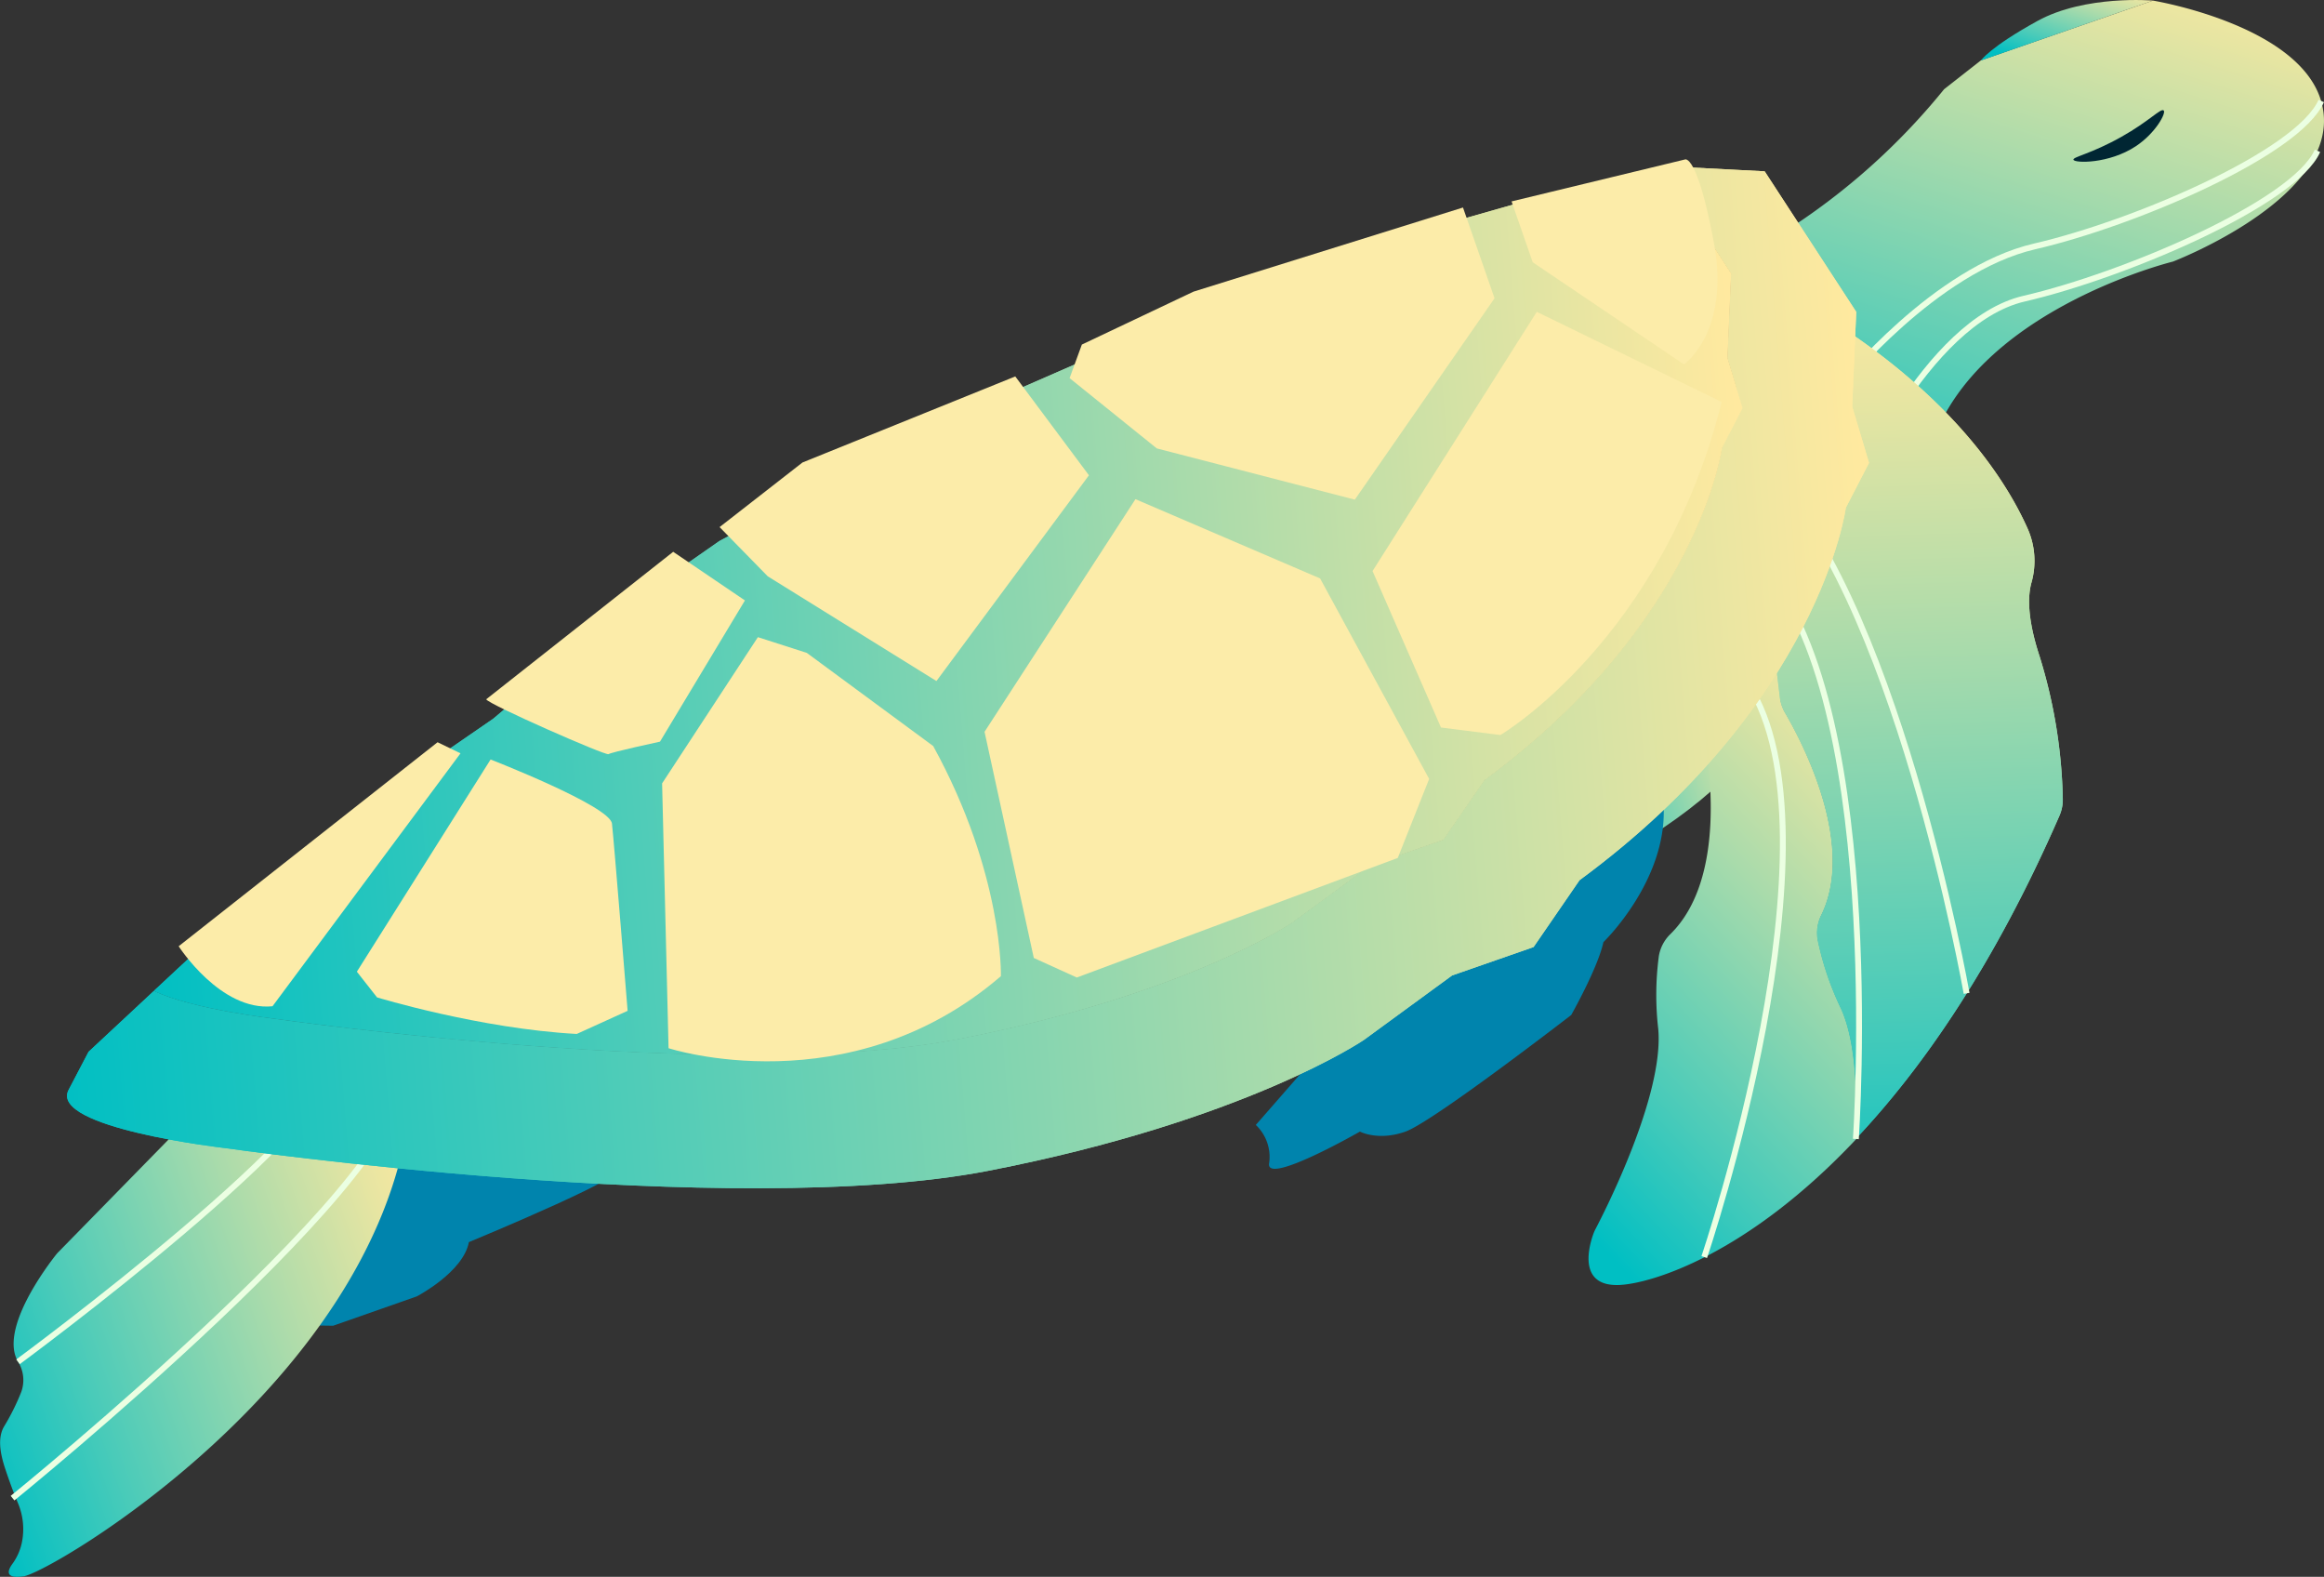 <svg xmlns="http://www.w3.org/2000/svg" xmlns:xlink="http://www.w3.org/1999/xlink" viewBox="0 0 396.21 268.76"><rect x="0" y="0" width="396.21" height="268.76" fill="#333333" stroke="none"/><defs><style>.cls-1{fill:url(#linear-gradient);}.cls-2{fill:url(#linear-gradient-2);}.cls-3{fill:none;stroke:#ebffe2;stroke-miterlimit:10;}.cls-4{fill:url(#linear-gradient-3);}.cls-5{fill:#0084ad;}.cls-6{fill:url(#linear-gradient-4);}.cls-7{fill:url(#linear-gradient-5);}.cls-8{fill:url(#linear-gradient-6);}.cls-9{fill:url(#linear-gradient-7);}.cls-10{fill:url(#linear-gradient-8);}.cls-11{fill:url(#linear-gradient-10);}.cls-12{fill:#fceca9;}.cls-13{fill:#002633;}</style><linearGradient id="linear-gradient" x1="574.07" y1="382.11" x2="645.13" y2="287.32" gradientTransform="translate(-340.64 -72.18) rotate(-19.2)" gradientUnits="userSpaceOnUse"><stop offset="0" stop-color="#00bfc3"/><stop offset="0.26" stop-color="#4acbb9"/><stop offset="0.63" stop-color="#aadbab"/><stop offset="0.88" stop-color="#e7e5a2"/><stop offset="1" stop-color="#ffe99f"/></linearGradient><linearGradient id="linear-gradient-2" x1="624.78" y1="306.66" x2="635.6" y2="292.22" xlink:href="#linear-gradient"/><linearGradient id="linear-gradient-3" x1="483.03" y1="397.9" x2="548.82" y2="397.9" gradientTransform="translate(-340.64 -72.18) rotate(-19.2)" gradientUnits="userSpaceOnUse"><stop offset="0.32" stop-color="#00bfc3"/><stop offset="0.47" stop-color="#4acbb9"/><stop offset="0.68" stop-color="#aadbab"/><stop offset="0.82" stop-color="#e7e5a2"/><stop offset="0.89" stop-color="#ffe99f"/></linearGradient><linearGradient id="linear-gradient-4" x1="211.2" y1="400.47" x2="301.78" y2="400.47" xlink:href="#linear-gradient"/><linearGradient id="linear-gradient-5" x1="473.7" y1="443.62" x2="626.44" y2="374.43" gradientTransform="translate(-340.64 -72.18) rotate(-19.2)" gradientUnits="userSpaceOnUse"><stop offset="0" stop-color="#00bfc3"/><stop offset="0.15" stop-color="#4acbb9"/><stop offset="0.37" stop-color="#aadbab"/><stop offset="0.52" stop-color="#e7e5a2"/><stop offset="0.59" stop-color="#ffe99f"/></linearGradient><linearGradient id="linear-gradient-6" x1="496.67" y1="485.97" x2="597.25" y2="351.8" xlink:href="#linear-gradient"/><linearGradient id="linear-gradient-7" x1="-516.15" y1="-1939.56" x2="-415.57" y2="-2073.74" gradientTransform="translate(1941.81 1409.71) rotate(-38.59)" xlink:href="#linear-gradient"/><linearGradient id="linear-gradient-8" x1="258.07" y1="123.27" x2="572.91" y2="123.27" gradientTransform="matrix(-1, 0.08, 0.08, 1, 568.26, -36.58)" gradientUnits="userSpaceOnUse"><stop offset="0" stop-color="#ffe99f"/><stop offset="1" stop-color="#00bfc3"/></linearGradient><linearGradient id="linear-gradient-10" x1="278.81" y1="112.01" x2="556.7" y2="112.01" xlink:href="#linear-gradient-8"/></defs><g id="Layer_2" data-name="Layer 2"><g id="Layer_2-2" data-name="Layer 2"><path id="Head" class="cls-1" d="M301.44,41.21a113.3,113.3,0,0,0,30-26l6.28-4.92L367.05.1s27.61,4.54,29.1,19.32-25.71,25.17-25.71,25.17-33.25,8.15-41.06,31-41.48,27.11-41.48,27.11Z"/><path class="cls-2" d="M337.72,10.31s1.5-2.26,9.64-6.74S367.05.1,367.05.1Z"/><path class="cls-3" d="M314.12,65.5S329.91,45.92,346.87,42s44.95-15.89,48.87-24.79"/><path class="cls-3" d="M315.69,84.57S328.14,54.82,345.1,50.9s46.08-16.29,50-25.19"/><path id="Bottom_Shell" data-name="Bottom Shell" class="cls-4" d="M250.67,157.08s38-12.3,50.37-33.07-7.21-8.9-7.21-8.9Z"/><path id="Back_leg_back" data-name="Back leg back" class="cls-5" d="M46.7,225.82l10.1.14,14.26-5s7.92-4.12,8.88-9.25c0,0,31.74-13.11,23.84-12.19s-37.86-20.84-37.86-20.84L37.77,200.16l1.42,25.08Z"/><path id="Back_leg_front" data-name="Back leg front" class="cls-6" d="M39.41,183.32,10,213.36a4.38,4.38,0,0,0-.41.45c-1.43,1.81-9.81,12.77-6.5,18.3a5.93,5.93,0,0,1,.54,5.12,38.43,38.43,0,0,1-2.94,5.91c-1.22,2.07-.54,5,.22,7.26.57,1.73,1.33,3.84,2.2,5.91a11.39,11.39,0,0,1,.7,6.16,9.39,9.39,0,0,1-1.74,4.14c-.75,1.06-1.3,2.51,1.92,2.07,4.7-.65,59.47-32.91,65.67-78.42a5.8,5.8,0,0,0-5.15-6.54l-20.34-2.11A5.83,5.83,0,0,0,39.41,183.32Z"/><path class="cls-3" d="M3.07,232.11s57.1-42.05,53.39-51.72"/><path class="cls-3" d="M2.14,255.35s71.17-57.69,65.73-72.08"/><path id="Front_arm_back" data-name="Front arm back" class="cls-5" d="M214.1,191.74a7.5,7.5,0,0,1,2.27,6.52c-.7,3.89,15.48-5.39,15.48-5.39s3.09,1.66,7.77,0S267.87,173,267.87,173s4.53-8,5.49-12.42c0,0,10.78-10.38,10.27-23s-44,20.57-44,20.57l-12,18.1Z"/><path class="cls-7" d="M313.93,171.94a50.51,50.51,0,0,1-4-11.77,6.79,6.79,0,0,1,.59-4.16c6-12.17-3.4-29.84-6.15-34.53a6.87,6.87,0,0,1-.88-2.64l-4.32-36.21-8.76,39.21a6.85,6.85,0,0,0,0,2.78c1,5.34,4.05,25.14-5.66,34.62a6.75,6.75,0,0,0-1.94,3.73,50.42,50.42,0,0,0-.1,12.44c1,11.33-9.24,31.29-10.69,34.06a6.79,6.79,0,0,0-.37.83c-.72,2-2.79,9.1,4.55,8.71,5.27-.28,21.58-5,40.28-24.88C316.74,186.51,316.45,177.52,313.93,171.94Z"/><path class="cls-8" d="M351.12,139a6.86,6.86,0,0,0,.56-2.86,87.69,87.69,0,0,0-3.95-24.25c-2.17-6.58-2-10.41-1.4-12.57a13.56,13.56,0,0,0-.72-9.38c-3.45-7.68-11.75-20.82-31.09-33.8a6.79,6.79,0,0,0-10.4,4.17l-5,22.34,4.32,36.21a6.87,6.87,0,0,0,.88,2.64c2.75,4.69,12.17,22.36,6.15,34.53a6.79,6.79,0,0,0-.59,4.16,50.51,50.51,0,0,0,4,11.77c2.52,5.58,2.81,14.57,2.47,22.19C327.74,182.09,340,164.5,351.12,139Z"/><path class="cls-9" d="M351.12,139a6.86,6.86,0,0,0,.56-2.86,87.69,87.69,0,0,0-3.95-24.25c-2.17-6.58-2-10.41-1.4-12.57a13.56,13.56,0,0,0-.72-9.38c-3.45-7.68-11.75-20.82-31.09-33.8a6.79,6.79,0,0,0-10.4,4.17l-5,22.34,4.32,36.21a6.87,6.87,0,0,0,.88,2.64c2.75,4.69,12.17,22.36,6.15,34.53a6.79,6.79,0,0,0-.59,4.16,50.51,50.51,0,0,0,4,11.77c2.52,5.58,2.81,14.57,2.47,22.19C327.74,182.09,340,164.5,351.12,139Z"/><path class="cls-3" d="M290.55,214.26s24.34-71.79,7.42-97.75"/><path class="cls-3" d="M316.4,194.13s5.39-78.64-17.73-99.27"/><path class="cls-3" d="M335.28,169.31S323,99.74,299.92,79.11"/><path class="cls-10" d="M300.85,29.2l-14.42-.75-2.78.54,11.48,17.62L294.51,61l2.56,8.56-3.52,6.81s-4,29.72-40.49,56.61l-7,10.16-12.39,4.32-13.42,9.82s-18,12.29-57.06,19.87-116.12-3.46-116.12-3.46-14.36-1.64-20.84-4.79L15.1,179.27l-3.4,6.49c-3.41,6.48,26.58,9.91,26.58,9.91s86.45,12.38,130.23,3.88,64-22.29,64-22.29l15.05-11,13.89-4.84,7.84-11.4c41-30.15,45.4-63.49,45.4-63.49l3.95-7.64-2.87-9.59.69-16.14Z"/><path class="cls-10" d="M300.85,29.2l-14.42-.75-2.78.54,11.48,17.62L294.51,61l2.56,8.56-3.52,6.81s-4,29.72-40.49,56.61l-7,10.16-12.39,4.32-13.42,9.82s-18,12.29-57.06,19.87-116.12-3.46-116.12-3.46-14.36-1.64-20.84-4.79L15.1,179.27l-3.4,6.49c-3.41,6.48,26.58,9.91,26.58,9.91s86.45,12.38,130.23,3.88,64-22.29,64-22.29l15.05-11,13.89-4.84,7.84-11.4c41-30.15,45.4-63.49,45.4-63.49l3.95-7.64-2.87-9.59.69-16.14Z"/><path class="cls-11" d="M163.21,177.15c39-7.58,57.06-19.87,57.06-19.87l13.42-9.82,12.39-4.32,7-10.16c36.52-26.89,40.49-56.61,40.49-56.61l3.52-6.81L294.51,61l.62-14.39L283.65,29l-16.22,3.18-30.07,8.55-25.27,8.79L174,66.15,148.51,78.4,122.64,92.22l-15.2,10.59L84.09,122.5l-9.9,6.82L35.78,160l-9.53,8.87c6.48,3.15,20.84,4.79,20.84,4.79S124.17,184.73,163.21,177.15Z"/><path class="cls-11" d="M163.21,177.15c39-7.58,57.06-19.87,57.06-19.87l13.42-9.82,12.39-4.32,7-10.16c36.52-26.89,40.49-56.61,40.49-56.61l3.52-6.81L294.51,61l.62-14.39L283.65,29l-16.22,3.18-30.07,8.55-25.27,8.79L174,66.15,148.51,78.4,122.64,92.22l-15.2,10.59L84.09,122.5l-9.9,6.82L35.78,160l-9.53,8.87c6.48,3.15,20.84,4.79,20.84,4.79S124.17,184.73,163.21,177.15Z"/><path class="cls-11" d="M163.21,177.15c39-7.58,57.06-19.87,57.06-19.87l13.42-9.82,12.39-4.32,7-10.16c36.52-26.89,40.49-56.61,40.49-56.61l3.52-6.81L294.51,61l.62-14.39L283.65,29l-16.22,3.18-30.07,8.55-25.27,8.79L174,66.15,148.51,78.4,122.64,92.22l-15.2,10.59L84.09,122.5l-9.9,6.82L35.78,160l-9.53,8.87c6.48,3.15,20.84,4.79,20.84,4.79S124.17,184.73,163.21,177.15Z"/><path class="cls-12" d="M74.6,126.51,30.46,161.28s7.12,11.11,16,10.23L78.51,128.4Z"/><path class="cls-12" d="M103.75,128.54c.42-.33,8.77-2.13,8.77-2.13L127,102.34l-12.23-8.29L82.89,119.19C83.17,120,103.34,128.87,103.75,128.54Z"/><path class="cls-12" d="M83.64,129.45l-22.8,36.17L64.28,170s17.54,5.34,34.05,6.23l8.67-3.94s-2.32-28.91-2.67-31.92S83.64,129.45,83.64,129.45Z"/><path class="cls-12" d="M137.55,111.28l-8.34-2.68-16.33,24.92,1.1,45.14s30.77,10,56.66-12.28c0,0,.48-17.34-11.54-39.22Z"/><polygon class="cls-12" points="173.09 64.16 136.81 78.83 122.68 89.84 130.89 98.23 159.65 116.08 185.65 81.01 173.09 64.16"/><polygon class="cls-12" points="193.58 85.08 167.85 124.73 176.25 163.28 183.58 166.61 238.3 146.23 243.65 132.76 225.06 98.59 193.58 85.08"/><polygon class="cls-12" points="230.98 85.16 254.8 50.84 249.42 35.37 203.47 49.71 184.44 58.73 182.35 64.45 197.22 76.43 230.98 85.16"/><path class="cls-12" d="M287.27,27.18,257.7,34.33l3.61,10.37L287.1,62.11s7.94-5.53,5.09-20.78S287.27,27.18,287.27,27.18Z"/><path class="cls-12" d="M234,97.33,245.67,124l10.13,1.28S283.4,109,293.52,68.51L262,53.15Z"/><path class="cls-13" d="M353.49,27.21c.11.63,6.08.75,10.66-2.3,3.41-2.27,5.23-5.74,4.71-6.1s-2.48,1.87-7.2,4.52C356.57,26.19,353.41,26.74,353.49,27.21Z"/></g></g></svg>